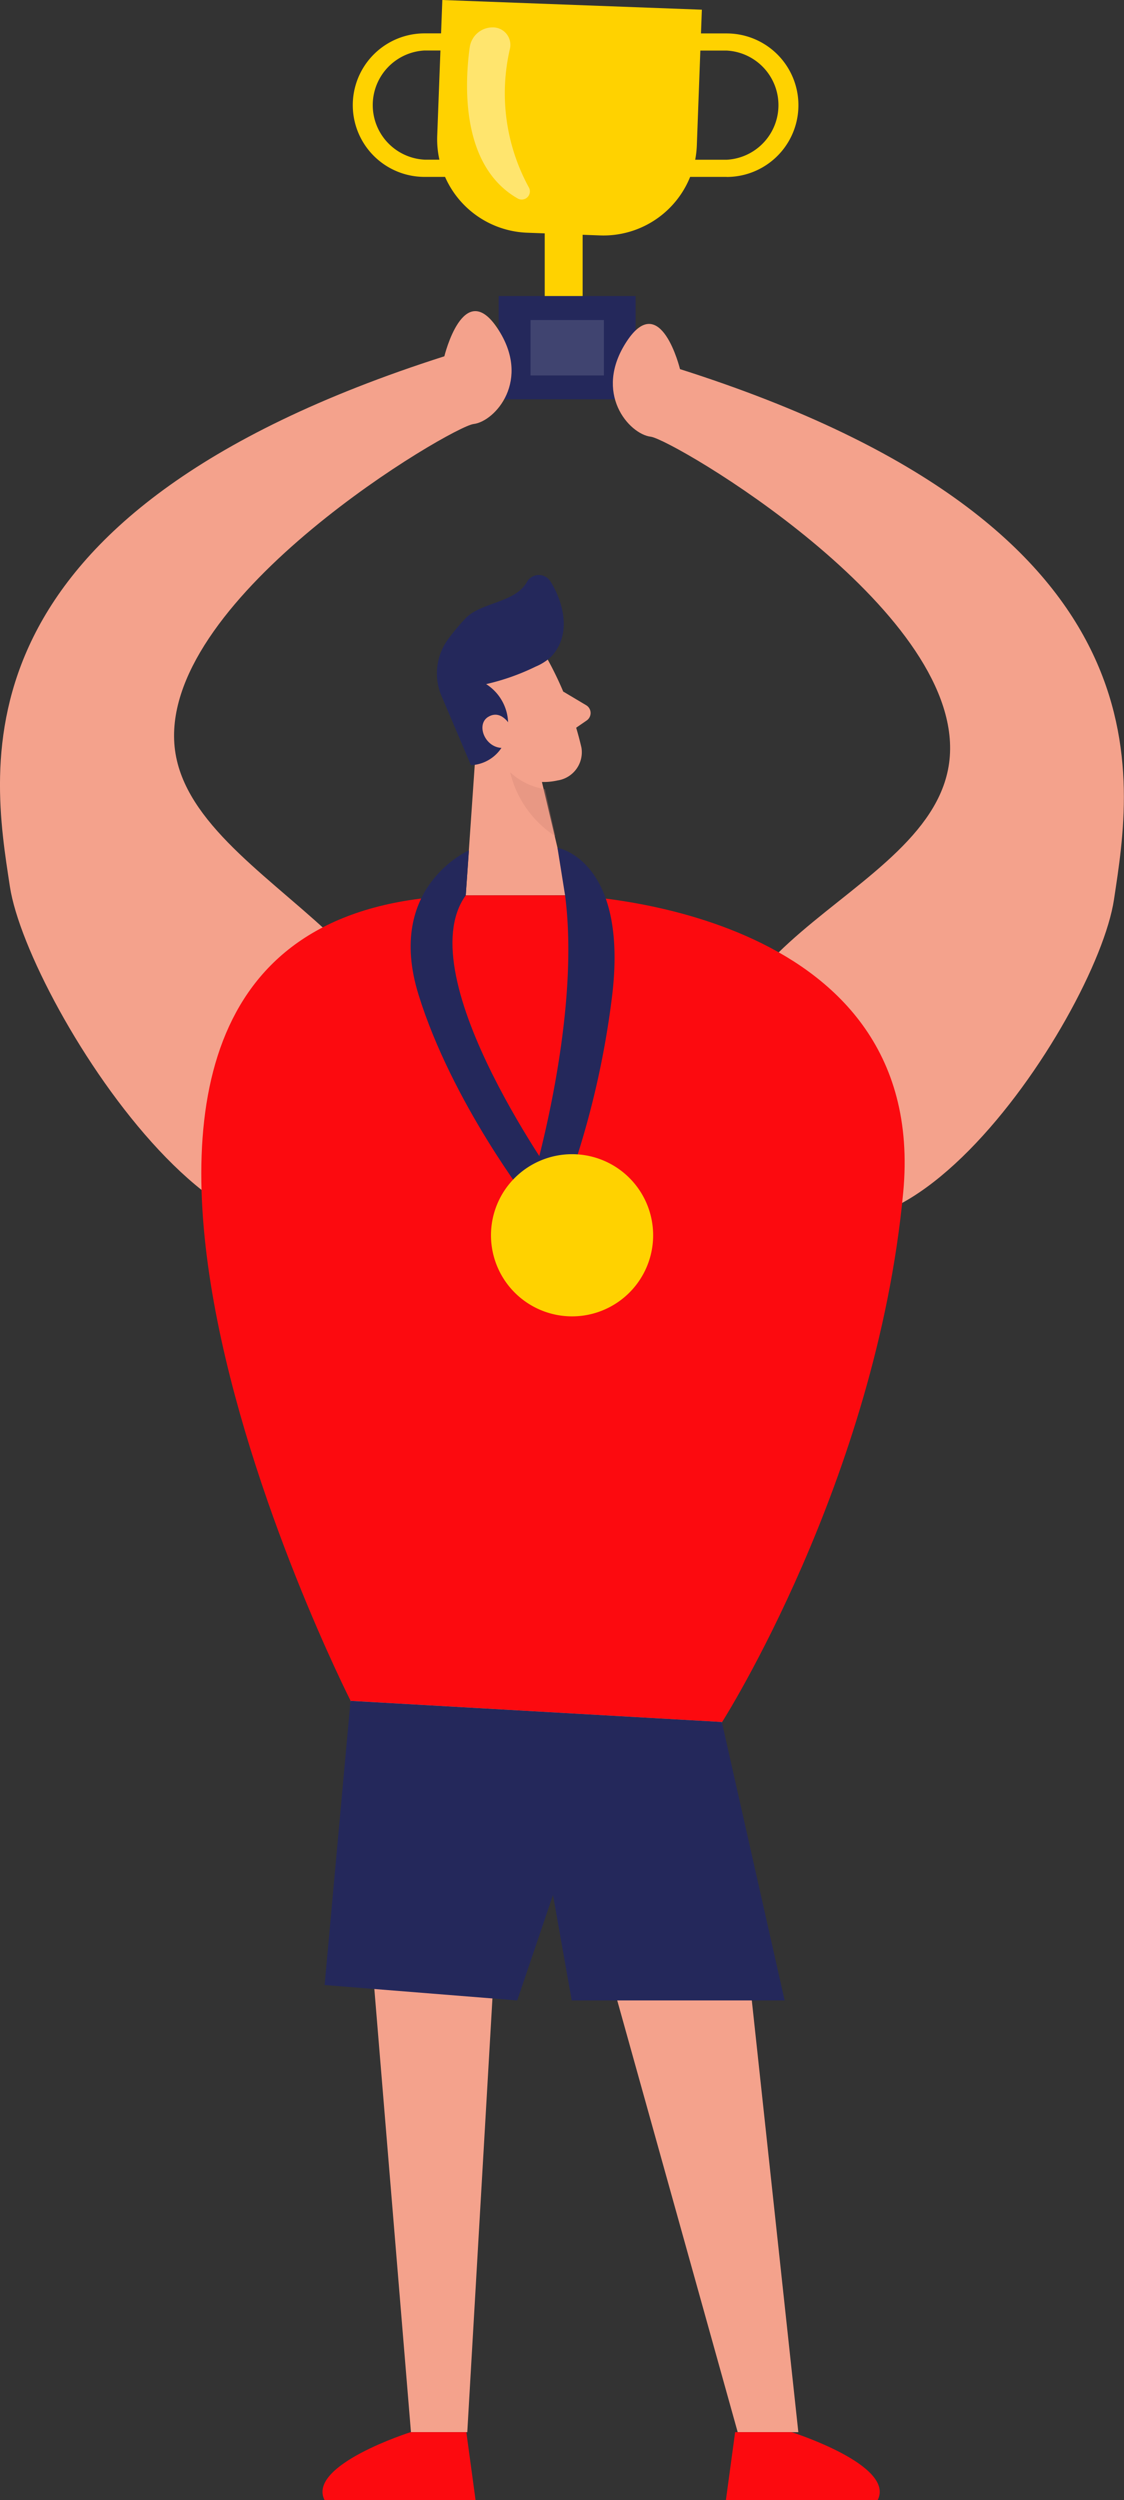<svg xmlns="http://www.w3.org/2000/svg" width="89.291" height="198.591" viewBox="0 0 89.291 198.591">
    <rect x="0" y="0" width="89.291" height="198.591" fill="#333333" stroke="none"/>
    <defs>
        <clipPath id="clip-path">
            <path id="Rectangle_169" d="M0 0H89.291V198.591H0z" class="cls-1"/>
        </clipPath>
        <clipPath id="clip-path-3">
            <path id="Rectangle_162" d="M0 0H3.598V5.086H0z" class="cls-1"/>
        </clipPath>
        <clipPath id="clip-path-4">
            <path id="Rectangle_166" d="M0 0H5.829V4.402H0z" class="cls-1"/>
        </clipPath>
        <clipPath id="clip-path-5">
            <path id="Rectangle_167" d="M0 0H4.992V13.677H0z" class="cls-1"/>
        </clipPath>
        <style>
            .cls-1{fill:none}.cls-2{clip-path:url(#clip-path)}.cls-3{fill:#f4a28c}.cls-4{fill:#24285b}.cls-8{fill:#ffd200}.cls-11{fill:#fff}.cls-14{fill:#fc0a0f}
        </style>
    </defs>
    <g id="Group_263" class="cls-2">
        <g id="Group_262">
            <g id="Group_261" class="cls-2">
                <path id="Path_260" d="M37.585 43.986a27.517 27.517 0 0 1 2.686 7 2.266 2.266 0 0 1-1.858 2.614h-.012a5 5 0 0 1-5.11-1.847l-2.82-3.053a4.043 4.043 0 0 1-.119-4.69c1.643-2.723 6.033-2.495 7.233-.024" class="cls-3" transform="translate(5.917 8.388)"/>
                <path id="Path_261" d="M31.866 46.984l-1.02 14.766 8.18-.012-2.542-10.748z" class="cls-3" transform="translate(6.153 9.373)"/>
                <path id="Path_262" d="M36.782 45.353a18.043 18.043 0 0 1-3.934 1.391 3.767 3.767 0 0 1 1.691 3.826 3.071 3.071 0 0 1-2.9 2.615l-2.268-5.338a4.6 4.6 0 0 1 .469-4.69 17.608 17.608 0 0 1 1.389-1.657c1.259-1.283 3.945-1.2 4.87-2.891a1.088 1.088 0 0 1 1.87 0c.948 1.511 1.776 4.186 0 6a4.242 4.242 0 0 1-1.186.744" class="cls-4" transform="translate(5.772 7.597)"/>
                <path id="Path_263" d="M34.3 48.414s-.732-1.583-1.871-.924-.1 2.927 1.619 2.4z" class="cls-3" transform="translate(6.373 9.442)"/>
                <path id="Path_264" d="M37.307 45.8l1.847 1.1a.72.72 0 0 1 0 1.2l-1.453 1z" class="cls-3" transform="translate(7.442 9.137)"/>
                <g id="Group_254" transform="translate(40.526 61.346)" style="isolation:isolate" opacity="0.31">
                    <g id="Group_253">
                        <g id="Group_252" clip-path="url(#clip-path-3)">
                            <path id="Path_265" fill="#ce8172" d="M36.558 52.487a5.318 5.318 0 0 1-2.772-1.343 8.4 8.4 0 0 0 3.6 5.086z" transform="translate(-33.786 -51.144)"/>
                        </g>
                    </g>
                </g>
                <path id="Rectangle_163" d="M0 0H3.011V9.332H0z" class="cls-8" transform="translate(43.273 16.558)"/>
                <path id="Path_266" d="M29.363 0L49.98.77l-.4 10.788a7.425 7.425 0 0 1-7.7 7.142l-5.78-.215a7.427 7.427 0 0 1-7.143-7.7z" class="cls-8" transform="translate(5.776)"/>
                <path id="Rectangle_164" d="M0 0H10.879V8.204H0z" class="cls-4" transform="translate(39.614 23.515)"/>
                <g id="Group_257" transform="translate(42.145 25.422)" style="isolation:isolate" opacity="0.13">
                    <g id="Group_256">
                        <g id="Group_255" clip-path="url(#clip-path-4)">
                            <path id="Rectangle_165" d="M0 0H5.829V4.402H0z" class="cls-11"/>
                        </g>
                    </g>
                </g>
                <path id="Path_267" d="M39 13.609h-9.936a5.7 5.7 0 0 1 0-11.4H39zm-9.936-10.04a4.342 4.342 0 0 0 0 8.672h8.576V3.569z" class="cls-8" transform="translate(4.661 .442)"/>
                <path id="Path_268" d="M49.778 13.609h-9.932V2.214h9.932a5.7 5.7 0 0 1 0 11.4m-8.564-1.367h8.564a4.342 4.342 0 0 0 0-8.672h-8.565z" class="cls-8" transform="translate(7.949 .442)"/>
                <g id="Group_260" transform="translate(37.101 2.175)" style="isolation:isolate" opacity="0.43">
                    <g id="Group_259">
                        <g id="Group_258" clip-path="url(#clip-path-5)">
                            <path id="Path_269" d="M31.142 3.409c-.408 3-.684 9.428 3.814 11.995a.648.648 0 0 0 .888-.876 15.587 15.587 0 0 1-1.5-11.035 1.389 1.389 0 0 0-1.4-1.679 1.834 1.834 0 0 0-1.8 1.6" class="cls-11" transform="translate(-30.931 -1.813)"/>
                        </g>
                    </g>
                </g>
                <path id="Path_270" d="M35.3 24.19s1.525-6.3 4.234-2.2-.2 7.377-1.918 7.581-24.582 13.583-23.767 25.374 25.97 16.792 16.577 33.585S2.216 75.708.787 66.316-4.311 36.844 35.3 24.19" class="cls-3" transform="translate(0 4.111)"/>
                <path id="Path_271" d="M45.923 25.041s-1.535-6.309-4.234-2.2.2 7.365 1.908 7.569S68.2 43.993 67.358 55.784 42.037 70.669 51.4 87.4s27.588-10.8 29-20.235 5.123-29.531-34.485-42.126" class="cls-3" transform="translate(8.097 4.279)"/>
                <path id="Path_272" d="M34.341 59.294h8.179s28.729.744 26.57 23.618-14.39 42.054-14.39 42.054l-29.5-1.679s-32.026-63.081 9.14-63.992" class="cls-14" transform="translate(2.66 11.828)"/>
                <path id="Path_273" d="M31.827 56.314s-6.658 2.879-4.007 11.455 8.865 16.565 8.865 16.565l2.639-.924s-12.439-17-7.749-23.522z" class="cls-4" transform="translate(5.425 11.234)"/>
                <path id="Path_274" d="M37.3 56.144s5.59.936 4.355 11.635A70.112 70.112 0 0 1 37.774 83.8l-2.747-.132S39.236 70.07 37.9 59.9z" class="cls-4" transform="translate(6.987 11.2)"/>
                <path id="Path_275" d="M38.957 76.434a6.441 6.441 0 1 1-6.44 6.441 6.441 6.441 0 0 1 6.44-6.441" class="cls-8" transform="translate(6.487 15.247)"/>
                <path id="Path_276" d="M23.216 112.634l4.8 58.091h4.474l2.184-37.652a14.886 14.886 0 0 1 6.926-11.755l11.131-7z" class="cls-3" transform="translate(4.631 22.469)"/>
                <path id="Path_277" d="M50 114.034l6.08 56.412h-4.817L36.8 118.616z" class="cls-3" transform="translate(7.34 22.748)"/>
                <path id="Path_278" d="M23.559 112.634L21.5 135.208l15.3 1.224 2.843-8.372 1.487 8.372h16.914l-4.989-22.118z" class="cls-4" transform="translate(4.288 22.469)"/>
                <path id="Path_279" d="M28.361 161.064s-8.264 2.615-6.837 5.4h11.994l-.733-5.4z" class="cls-14" transform="translate(4.261 32.13)"/>
                <path id="Path_280" d="M53.294 161.064s8.266 2.615 6.837 5.4H48.076l.733-5.4z" class="cls-14" transform="translate(9.59 32.13)"/>
            </g>
        </g>
    </g>
</svg>
